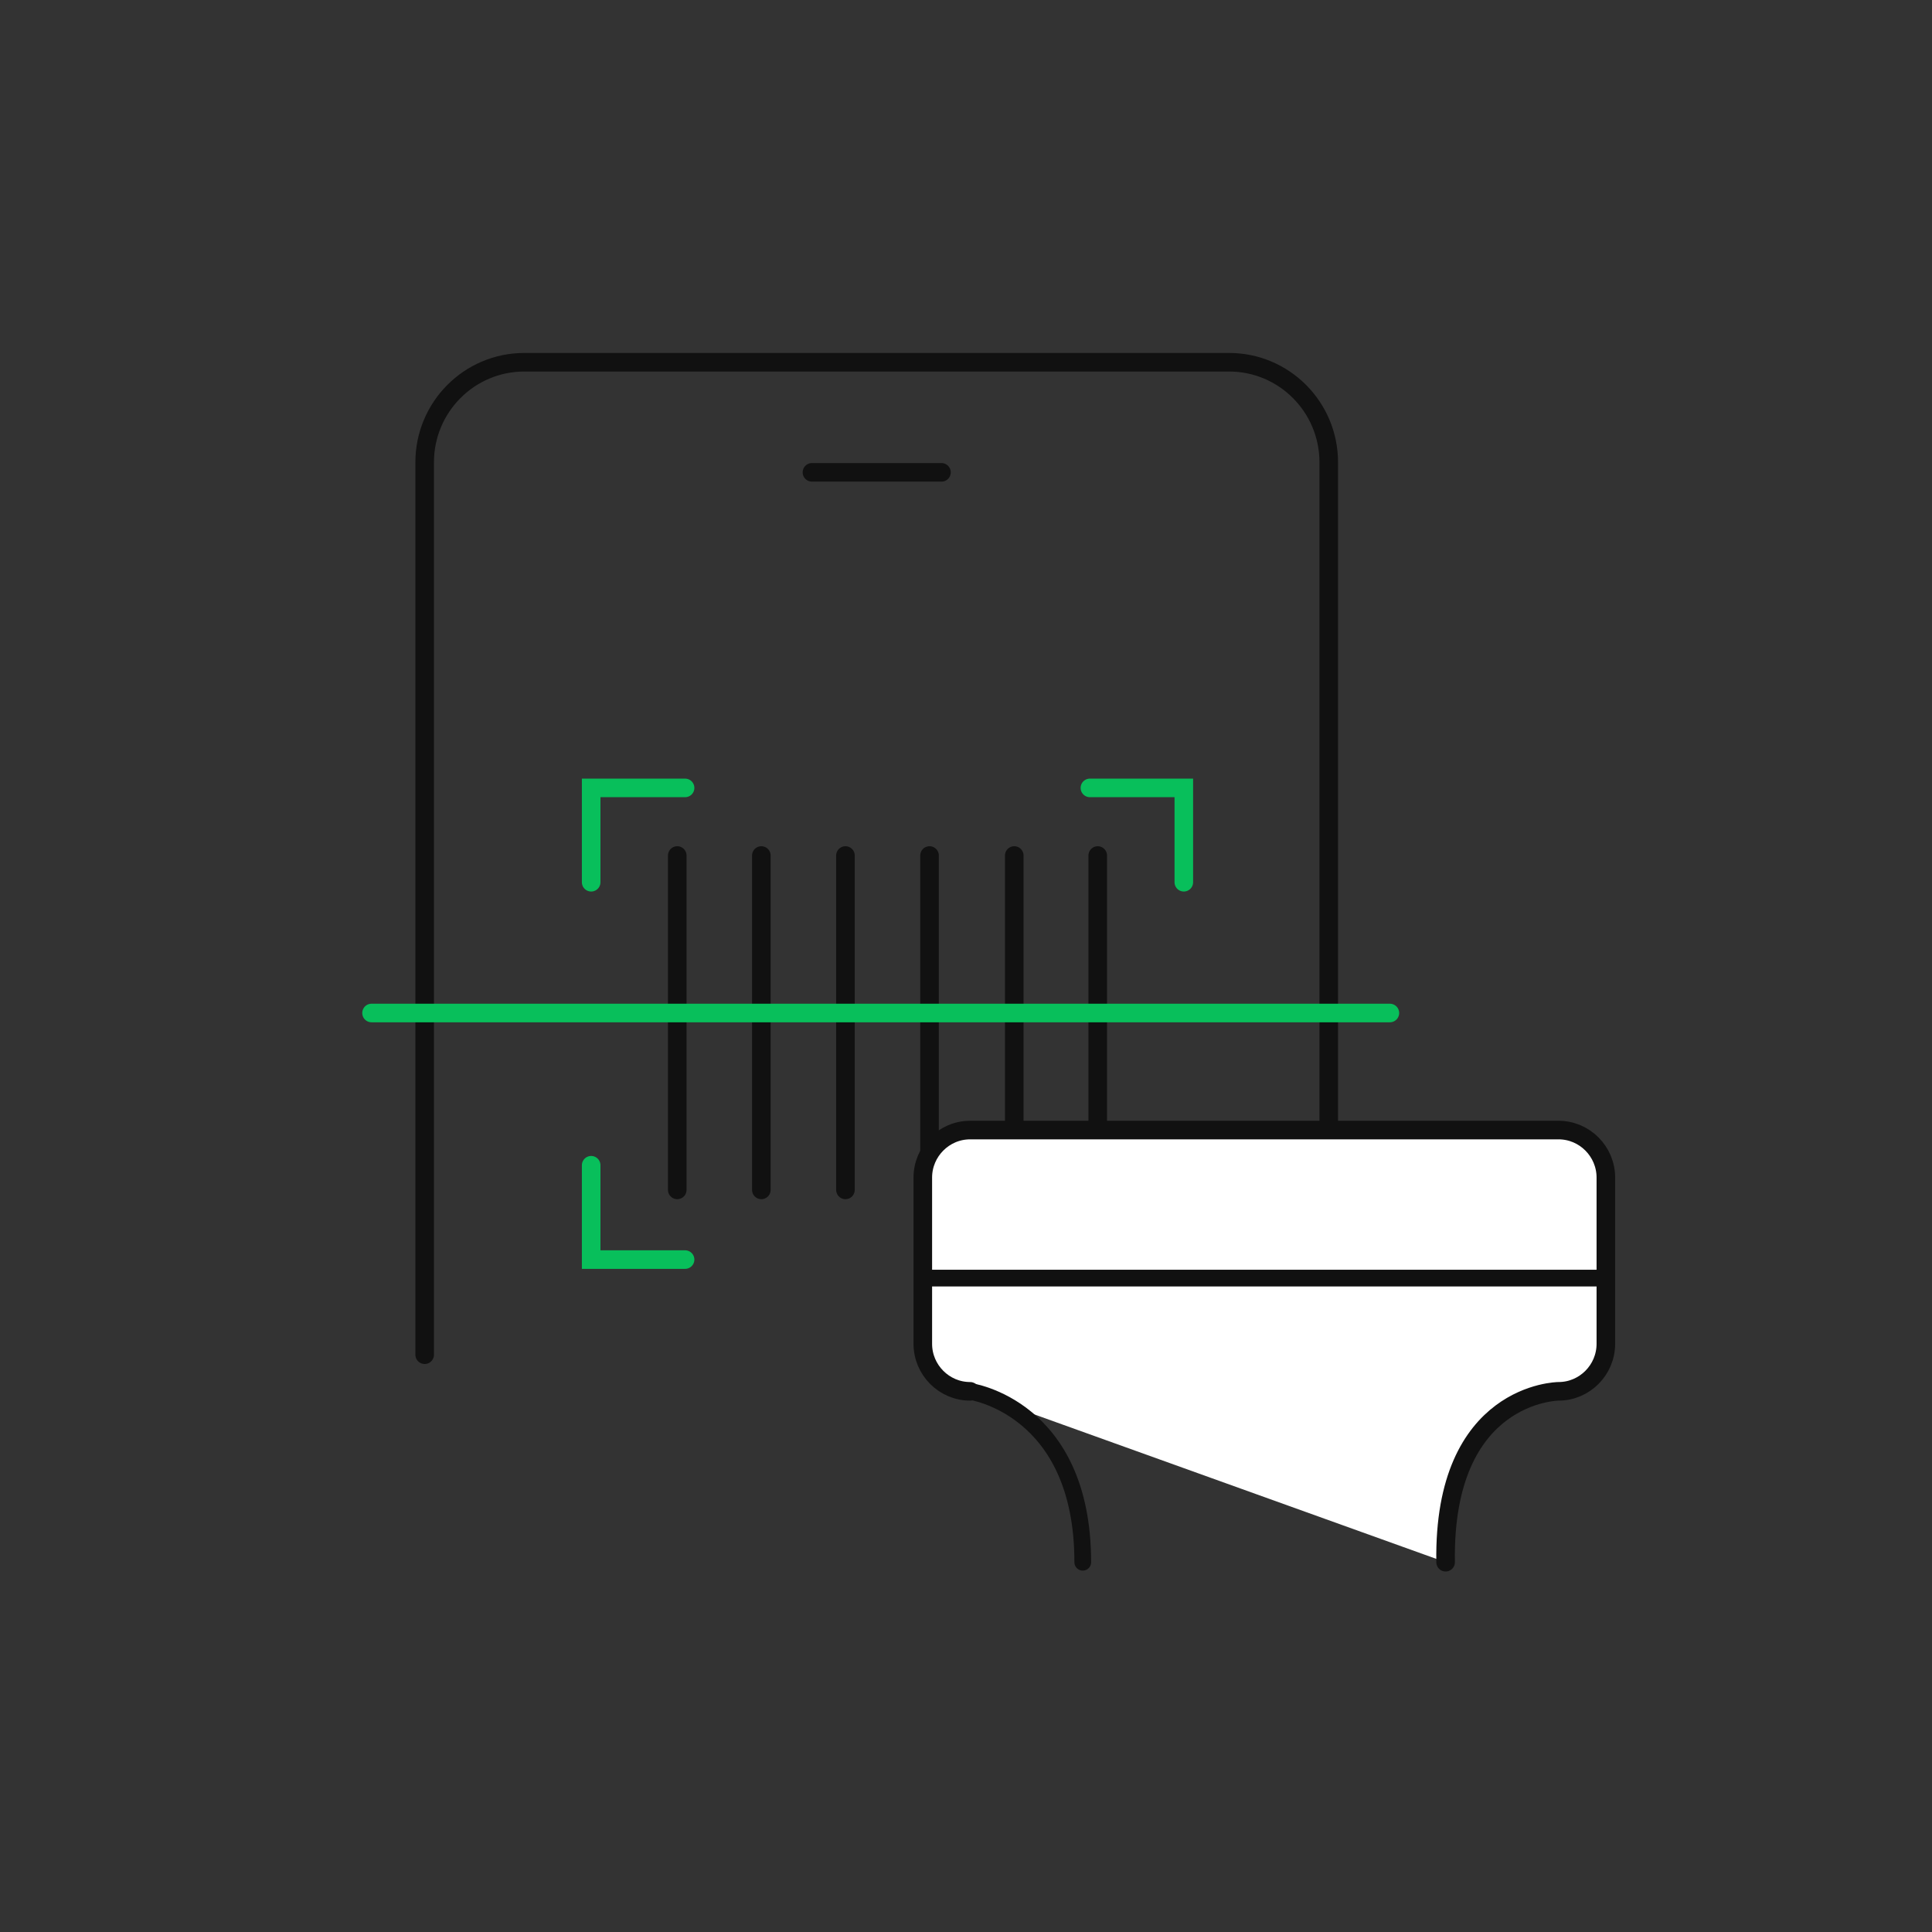 <svg xmlns="http://www.w3.org/2000/svg" width="208" height="208" viewBox="0 0 208 208">
    <rect x="0" y="0" width="208" height="208" fill="#333333" stroke="none"/>
    <g fill="none" fill-rule="evenodd">
        <path stroke="#111" stroke-linecap="round" stroke-width="2" d="M45.72 145.848V49.775C45.72 43.825 50.522 39 56.445 39h75.882c5.924 0 10.727 4.824 10.727 10.775v96.75M87.415 50.852h13.944M72.913 92.105v36M100.074 92.105v36M118.182 92.105v36M81.967 92.105v36M91.021 92.105v36M109.196 92.105v36"/>
        <path stroke="#111" stroke-linecap="round" stroke-width="1.8" d="M109.196 123.476v4.853"/>
        <path stroke="#08BF5B" stroke-linecap="round" stroke-width="2" d="M63.646 94.982V84.826h10.11M117.34 84.826h10.11v10.156M63.646 125.451v10.156h10.11"/>
        <path stroke="#07B53B" stroke-linecap="round" stroke-width="1.8" d="M117.34 135.607h10.11v-10.156"/>
        <path fill="#FFF" d="M104.442 149.791c-2.8 0-5.092-2.3-5.092-5.114v-17.9c0-2.813 2.292-5.114 5.092-5.114h63.355c2.8 0 5.09 2.3 5.09 5.114v17.9c0 2.813-2.29 5.114-5.09 5.114 0 0-12.446.072-12.162 18.398"/>
        <path stroke="#111" stroke-linecap="round" stroke-width="2" d="M104.442 149.791c-2.8 0-5.092-2.3-5.092-5.114v-17.9c0-2.813 2.292-5.114 5.092-5.114h63.355c2.8 0 5.09 2.3 5.09 5.114v17.9c0 2.813-2.29 5.114-5.09 5.114 0 0-12.446.072-12.162 18.398"/>
        <path d="M99.318 144.68c0 2.813 2.29 5.114 5.09 5.114 0 0 12.446.072 12.162 18.398"/>
        <path stroke="#111" stroke-linecap="round" stroke-width="1.8" d="M99.318 144.68c0 2.813 2.29 5.114 5.09 5.114 0 0 12.167 1.644 12.162 18.398"/>
        <g>
            <path fill="#FFF" d="M99.31 137.6h73.366"/>
            <path stroke="#111" stroke-width="1.8" d="M99.31 137.6h73.366"/>
        </g>
        <path stroke="#08BF5B" stroke-linecap="round" stroke-width="2" d="M40 109.06h109.635"/>
    </g>
</svg>
